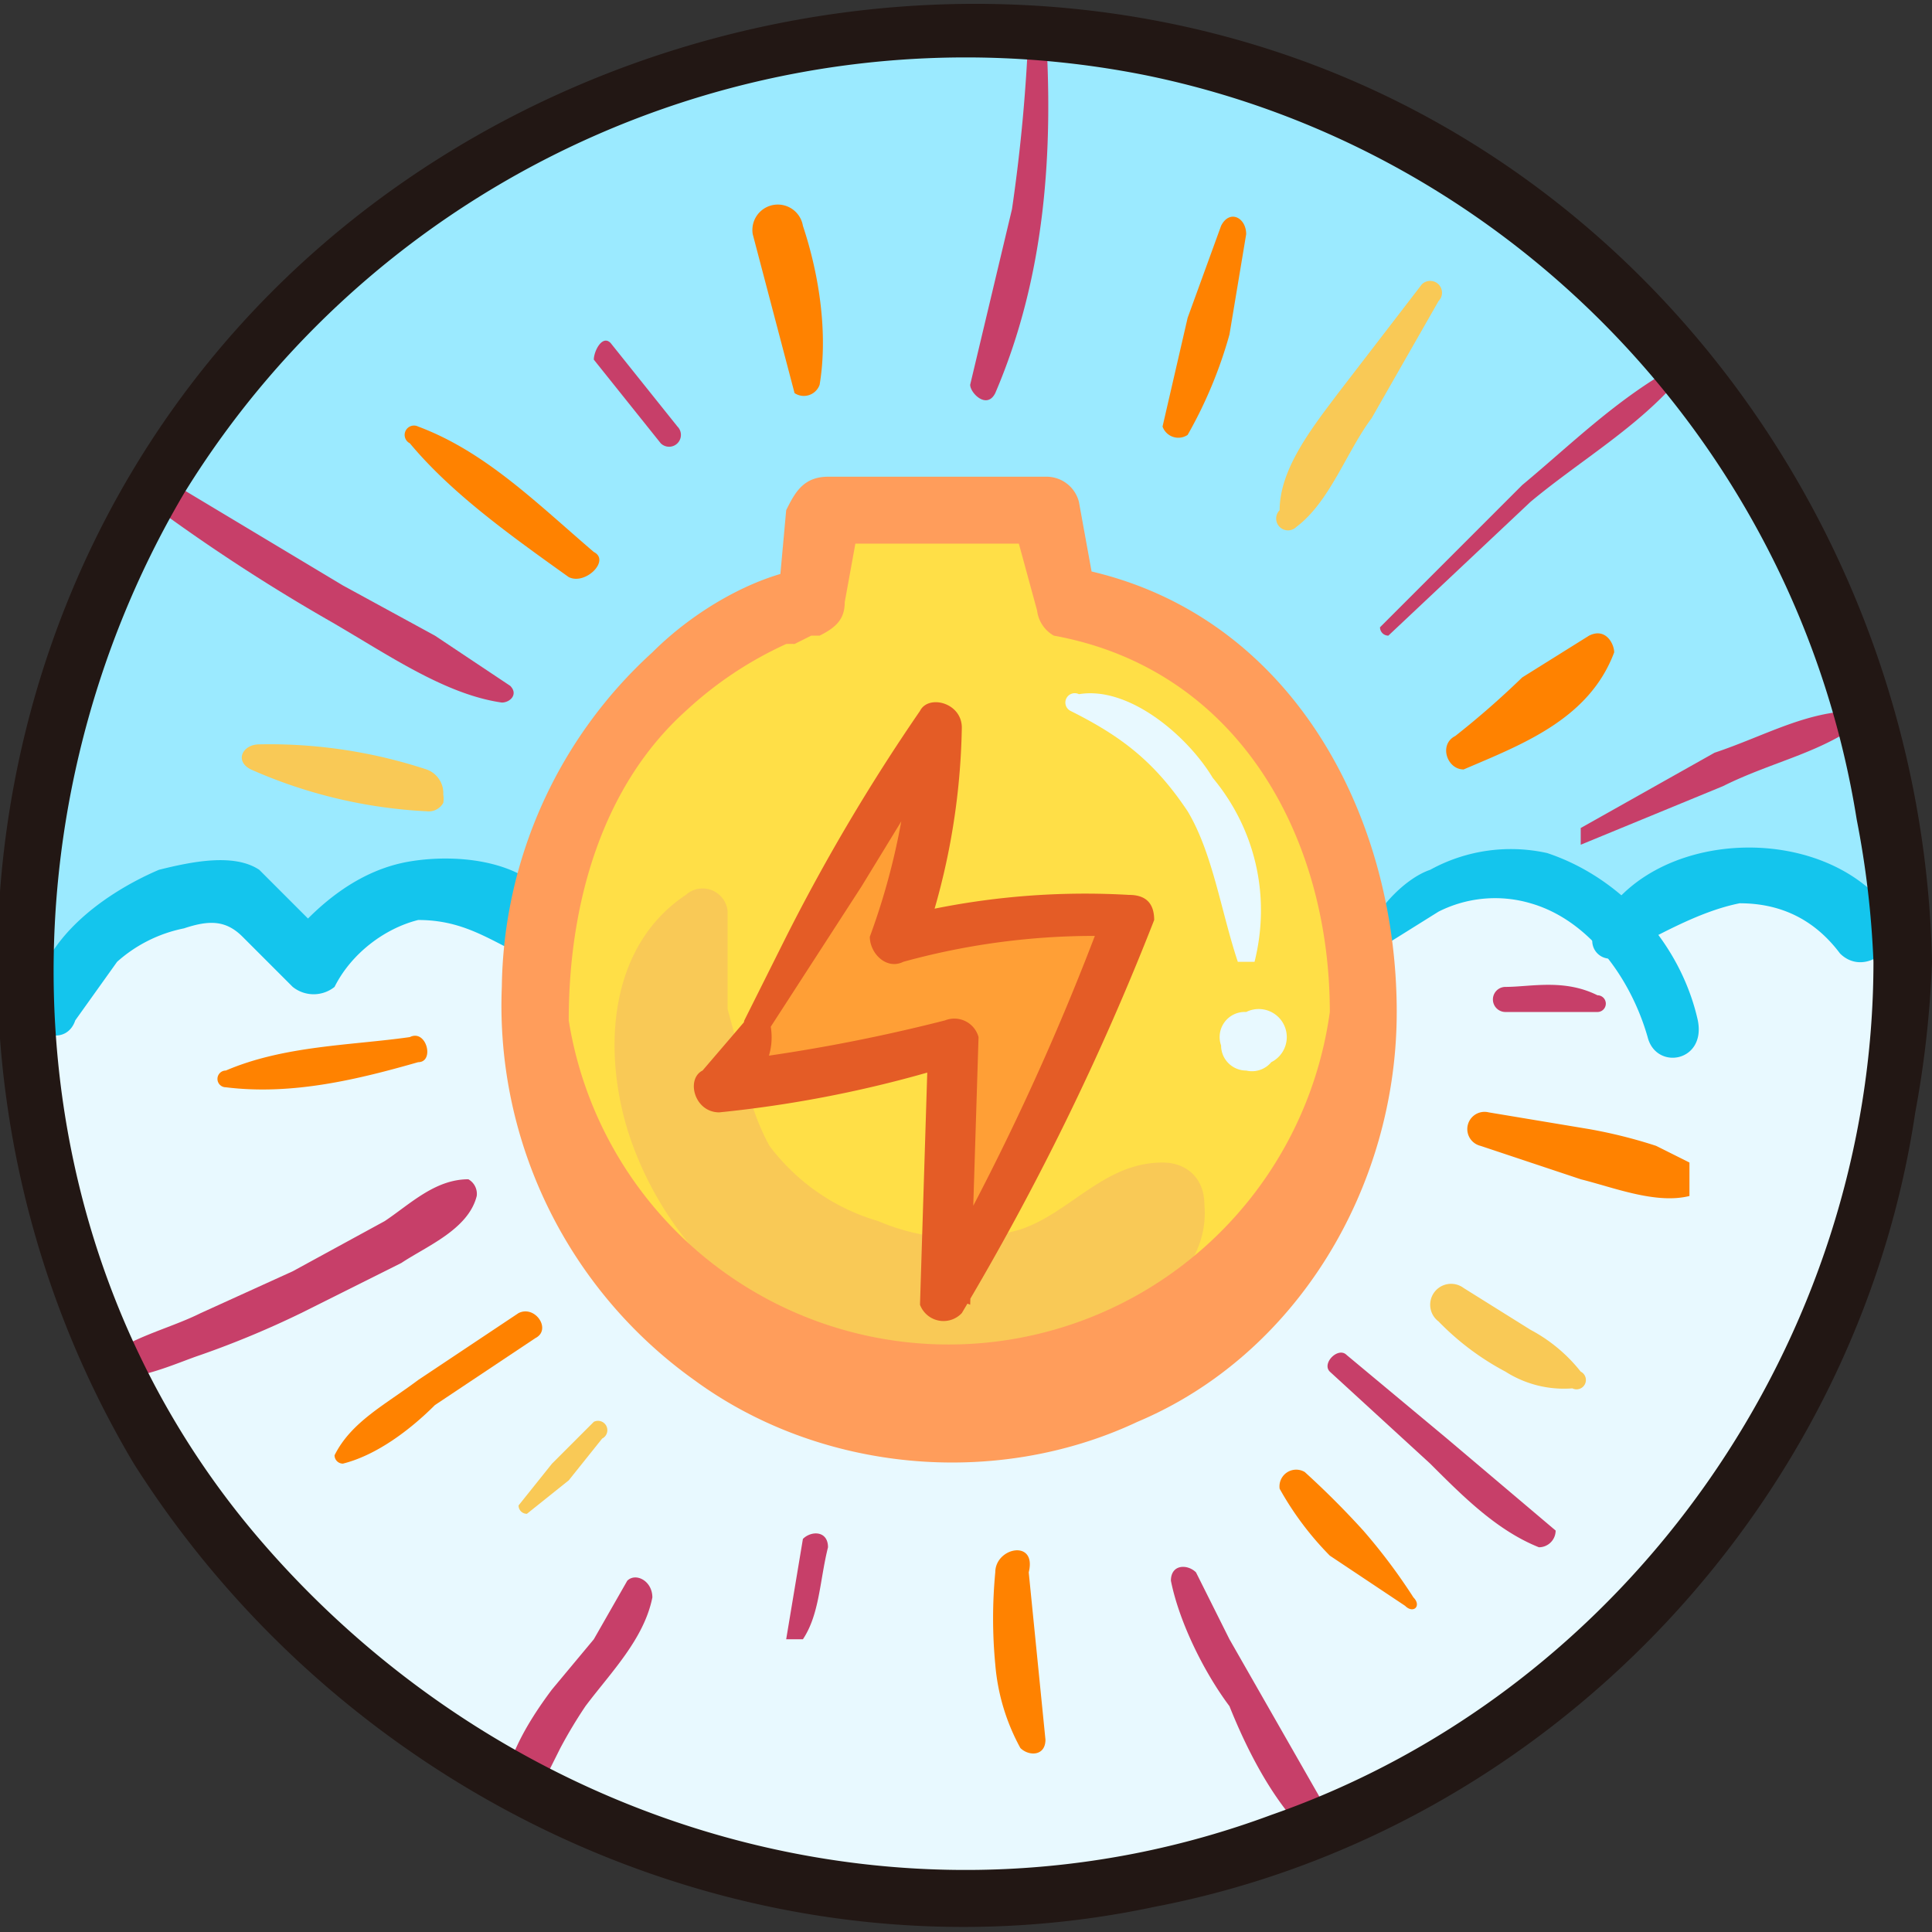<svg xmlns="http://www.w3.org/2000/svg" viewBox="0 0 231 231"><rect x="0" y="0" width="231" height="231" fill="#333333" stroke="none"/><defs><style>.cls-1{fill:#ffdf47}.cls-3{fill:#9beaff}.cls-4{fill:#e8f9ff}.cls-5{fill:#f9c956}.cls-6{fill:#14c5ed}.cls-8{fill:#ff8200}.cls-10{fill:#c73f69}</style></defs><g id="Layer_2" data-name="Layer 2"><g id="圖"><path class="cls-1" d="M163 121a50 50 0 0 1-99 0c0-42 33-49 33-49l2-11h26l2 11c24 4 36 25 36 49z"/><path d="M91 122c7-13 12-23 21-35a79 79 0 0 1-5 26 85 85 0 0 1 28-4 304 304 0 0 1-22 47l1-32a162 162 0 0 1-28 6 19 19 0 0 0 5-8z" fill="#ff9f36"/><path class="cls-1" d="M91 123l11-18 11-18h-2a83 83 0 0 1-5 25 1 1 0 0 0 2 2 88 88 0 0 1 27-3l-1-2a306 306 0 0 1-22 46l2 1 1-32a1 1 0 0 0-1-1 185 185 0 0 1-28 5l1 3c2-3 4-5 4-9h-1l-5 7c-1 1 0 2 1 2a156 156 0 0 0 28-5l-2-2v32a1 1 0 0 0 2 0 314 314 0 0 0 22-46 1 1 0 0 0-1-2 90 90 0 0 0-28 4l1 1a83 83 0 0 0 5-26 1 1 0 0 0-2-1l-12 18-9 18 1 1z"/><path class="cls-3" d="M67 112s-10-5-14-5-16 10-16 10-4-10-10-10-17 1-21 15 3-44 3-44 18-36 31-45S71 7 100 3s38-1 54 7 29 11 40 27 20 17 24 33 10 20 9 33-2 9-2 9-10-9-17-7a54 54 0 0 0-14 6s-11-8-16-6l-15 7s-2-20-11-26l-23-15-5-8-24-2-3 11s-11 6-18 13-11 21-12 27z"/><path class="cls-3" d="M5 124c-1 0-2 0 1-23l3-23c1-2 18-37 31-45l9-6c12-9 28-22 51-24 28-4 39-1 55 7l9 4c12 5 22 10 30 22a103 103 0 0 0 12 14c5 6 10 10 12 20a87 87 0 0 0 6 15c2 6 4 10 4 18l-2 10-1-1c-1 0-11-9-17-7a54 54 0 0 0-14 6s-11-8-16-6l-15 8h-1v-1s-2-20-10-26l-23-14-5-9-24-2-2 11c-1 0-12 6-19 14-6 7-10 19-11 26h-1s-10-5-14-5-16 10-16 10h-1s-4-10-9-9h-1c-6 0-16 1-20 14l-1 2zm5-46c-3 16-5 41-5 45a15 15 0 0 0 0-2c4-13 15-13 21-14h1c5 0 9 7 10 9 2-2 12-10 16-10l14 5c1-6 6-18 12-26s17-13 18-13l3-12 24 3 6 8 22 15c8 5 11 23 11 26l15-8c5-1 15 5 16 7a54 54 0 0 1 14-7c7-2 17 7 17 8a1 1 0 0 0 1 0l1-9c0-8-2-12-4-17a88 88 0 0 1-5-15c-3-10-7-15-13-20a103 103 0 0 1-11-14c-9-13-19-17-30-22l-10-4c-16-8-26-11-54-8-22 3-39 15-51 24l-9 7c-12 8-30 42-30 44z"/><path class="cls-4" d="M6 122s3-9 9-11 10-6 15-4a12 12 0 0 1 6 7s8-7 13-7 13 3 13 3l4 20c4 16 11 29 20 32s26 14 36 9 21-7 26-15 10-14 11-20l4-19c0-5 2-6 2-6s6-7 13-6 13 3 16 6c0 0 6-6 14-6s17 7 17 7l2 16s-3 17-7 27 0 5-8 17-7 14-16 22-16 16-24 20-27 13-38 13l-39-1a114 114 0 0 1-73-46c-6-10-14-32-15-42a91 91 0 0 1-1-16z"/><path class="cls-3" d="M135 227h-1a741 741 0 0 0-39-1c-8-1-36-10-47-20l-3-3c-10-8-18-15-23-23-6-10-14-33-16-42a93 93 0 0 1-1-17c1 0 4-8 10-11l4-1c4-2 7-4 11-2a13 13 0 0 1 6 7c2-2 8-7 13-7 4-1 13 3 13 3l4 20c5 17 12 29 20 32l7 3c9 4 21 10 28 5a81 81 0 0 1 11-4c6-2 12-5 16-10a62 62 0 0 0 14-39c0-4 3-6 3-7 1 0 6-7 13-6s13 3 16 7c1-2 7-7 14-7 8 0 17 7 17 8l3 16-8 27a43 43 0 0 0-2 6c0 3 0 3-6 11l-6 10c-3 4-4 7-10 12l-9 8c-5 5-10 10-15 12l-4 2c-9 4-24 11-33 11zM6 122a93 93 0 0 0 1 16c1 9 9 31 15 41 6 9 14 16 23 24l3 3c11 9 39 18 47 19l25 1 14 1c9 0 24-7 33-11l5-2 15-12 8-8c6-5 8-8 11-13l6-9 6-11a43 43 0 0 1 2-6c4-10 7-26 7-27l-2-16c-1-1-10-7-17-7-8 0-14 6-14 6v1-1c-3-3-9-5-16-6s-12 6-12 6-3 2-3 6l-3 19c-2 5-5 12-11 20-4 6-10 8-17 11a82 82 0 0 0-10 4c-8 4-20-1-29-5l-7-4c-8-3-16-15-20-32-4-14-4-19-4-20l-13-3c-5 1-13 7-13 7v1-1a12 12 0 0 0-6-6c-4-2-7-1-11 1l-4 2c-5 2-9 10-9 11z"/><path class="cls-5" d="M82 107c-9 6-10 18-7 28a41 41 0 0 0 47 28c8-2 23-8 22-19 0-3-2-5-5-5-7 0-11 6-17 8a25 25 0 0 1-17-1 25 25 0 0 1-13-9 27 27 0 0 1-3-9l-3-11 1 4v-12a3 3 0 0 0-5-2z"/><path class="cls-6" d="M164 114l8-5a15 15 0 0 1 11-1c7 2 12 9 14 16 1 4 7 3 6-2-2-9-9-17-18-20a20 20 0 0 0-14 2c-3 1-7 5-8 9a1 1 0 0 0 1 1zM9 122l5-7a17 17 0 0 1 8-4c3-1 5-1 7 1l6 6a4 4 0 0 0 5 0c2-4 6-7 10-8 5 0 8 2 12 4 3 1 5-3 4-6-3-5-11-6-17-5s-11 5-15 10l5-1-8-8c-3-2-8-1-12 0-7 3-15 9-15 17 0 3 4 4 5 1z"/><path d="M159 121a46 46 0 0 1-91 1c0-14 4-28 14-37a45 45 0 0 1 12-8 9 9 0 0 1 1 0l2-1h1c2-1 3-2 3-4l2-11-4 4h26l-4-3 3 11a4 4 0 0 0 2 3c22 4 33 24 33 45 0 6 8 6 8 0 0-24-13-48-38-53l2 3-2-11a4 4 0 0 0-4-3H99c-3 0-4 2-5 4l-1 11 3-4c-6 1-13 5-18 10a55 55 0 0 0-18 40 55 55 0 0 0 23 47c15 11 36 13 53 5 19-8 31-28 31-49 0-5-8-5-8 0z" fill="#ff9d5b"/><path class="cls-8" d="M71 66c-7-6-13-12-21-15a1 1 0 0 0-1 2c5 6 12 11 19 16 2 1 5-2 3-3z"/><path class="cls-5" d="M53 95a3 3 0 0 0-2-3 60 60 0 0 0-20-3c-2 0-3 2-1 3a59 59 0 0 0 21 5 2 2 0 0 0 2-1 3 3 0 0 0 0-1z"/><path class="cls-8" d="M49 124c-7 1-15 1-22 4a1 1 0 0 0 0 2c8 1 16-1 23-3 2 0 1-4-1-3zM62 157l-12 8c-4 3-8 5-10 9a1 1 0 0 0 1 1c4-1 8-4 11-7l12-8c2-1 0-4-2-3zM119 188a58 58 0 0 0 0 11 25 25 0 0 0 3 10c1 1 3 1 3-1l-2-20c1-4-4-3-4 0zM153 178a37 37 0 0 0 6 8l9 6c1 1 2 0 1-1a69 69 0 0 0-6-8 103 103 0 0 0-7-7 2 2 0 0 0-3 2z"/><path class="cls-5" d="M172 158a32 32 0 0 0 8 6 13 13 0 0 0 8 2 1 1 0 0 0 1-2 19 19 0 0 0-6-5l-8-5a2 2 0 0 0-3 4z"/><path class="cls-8" d="M177 137l12 4c4 1 9 3 13 2v-4l-4-2a59 59 0 0 0-8-2l-12-2a2 2 0 0 0-1 4zM175 92c7-3 15-6 18-14 0-1-1-3-3-2l-8 5a103 103 0 0 1-8 7c-2 1-1 4 1 4z"/><path class="cls-5" d="M155 63c4-3 6-9 9-13l8-14a1 1 0 0 0-2-2l-10 13c-3 4-7 9-7 14a1 1 0 0 0 2 2z"/><path class="cls-8" d="M142 52a53 53 0 0 0 5-12l2-12c0-2-2-3-3-1l-4 11-3 13a2 2 0 0 0 3 1zM90 28l5 19a2 2 0 0 0 3-1c1-6 0-13-2-19a3 3 0 0 0-6 1z"/><path d="M92 123l11-17 11-18-5-1a82 82 0 0 1-5 25c0 2 2 4 4 3a86 86 0 0 1 27-3l-3-3a305 305 0 0 1-21 45l5 2 1-32a3 3 0 0 0-4-2 205 205 0 0 1-27 5l2 5c3-3 5-6 4-10a1 1 0 0 0-2-1l-6 7c-2 1-1 5 2 5a143 143 0 0 0 29-6l-4-3-1 32a3 3 0 0 0 5 1 317 317 0 0 0 23-47c0-2-1-3-3-3a91 91 0 0 0-29 3l4 4a83 83 0 0 0 5-27c0-3-4-4-5-2a233 233 0 0 0-16 27l-5 10a1 1 0 0 0 3 1z" fill="#e45c26"/><path class="cls-6" d="M194 114c4-2 9-5 14-6 5 0 9 2 12 6 3 3 8-1 6-5-8-11-29-10-35 2a2 2 0 0 0 3 3z"/><path class="cls-5" d="M71 170l-5 5-4 5a1 1 0 0 0 1 1l5-4 4-5a1 1 0 0 0-1-2z"/><path class="cls-10" d="M96 184l-2 12h2c2-3 2-7 3-11 0-2-2-2-3-1zM180 121h11a1 1 0 0 0 0-2c-4-2-8-1-11-1a1 1 0 0 0 0 3zM71 43l8 10a1 1 0 0 0 2-2l-8-10c-1-1-2 1-2 2zM19 61a221 221 0 0 0 20 13c7 4 14 9 21 10 1 0 2-1 1-2l-9-6-11-6-20-12c-2-1-3 2-2 3zM119 47c6-14 7-29 6-44a1 1 0 0 0-2 0 202 202 0 0 1-2 22l-5 21c0 1 2 3 3 1zM166 76l17-16c6-5 13-9 18-15 0-1 0-2-1-1-7 4-12 9-18 14l-17 17a1 1 0 0 0 1 1zM189 101l17-7c6-3 12-4 17-8 0 0 0-2-1-1-6 0-11 3-17 5l-16 9v2zM159 164l12 11c4 4 8 8 13 10a2 2 0 0 0 2-2l-13-11-12-10c-1-1-3 1-2 2zM12 165c5 0 9-2 12-3a112 112 0 0 0 12-5l12-6c3-2 8-4 9-8a2 2 0 0 0-1-2c-4 0-7 3-10 5l-11 6-11 5c-4 2-9 3-12 6a1 1 0 0 0 0 2zM75 189l-4 7-5 6c-3 4-6 9-6 14l3 1 4-8a57 57 0 0 1 3-5c3-4 7-8 8-13 0-2-2-3-3-2zM140 189c1 5 4 11 7 15 2 5 5 11 9 15 1 1 3 0 3-2l-8-14-4-7-4-8c-1-1-3-1-3 1z"/><path class="cls-4" d="M128 85c6 3 10 6 14 12 3 5 4 12 6 18h2c2-8 0-16-5-22-3-5-10-11-16-10a1 1 0 0 0-1 2zM149 128a3 3 0 0 0 3-1 3 3 0 0 0-3-6 3 3 0 0 0-3 4 3 3 0 0 0 3 3z"/><path d="M224 115c0 45-29 87-72 102-43 16-91 2-121-33S-1 98 22 59C46 20 92 0 137 9c44 9 78 45 85 89a111 111 0 0 1 2 17c0 5 7 5 7 0-1-48-31-92-76-108S57 5 26 42s-35 91-10 133c26 41 75 63 122 53 47-9 84-48 91-95a123 123 0 0 0 2-18c0-4-7-4-7 0z" fill="#221714"/></g></g></svg>